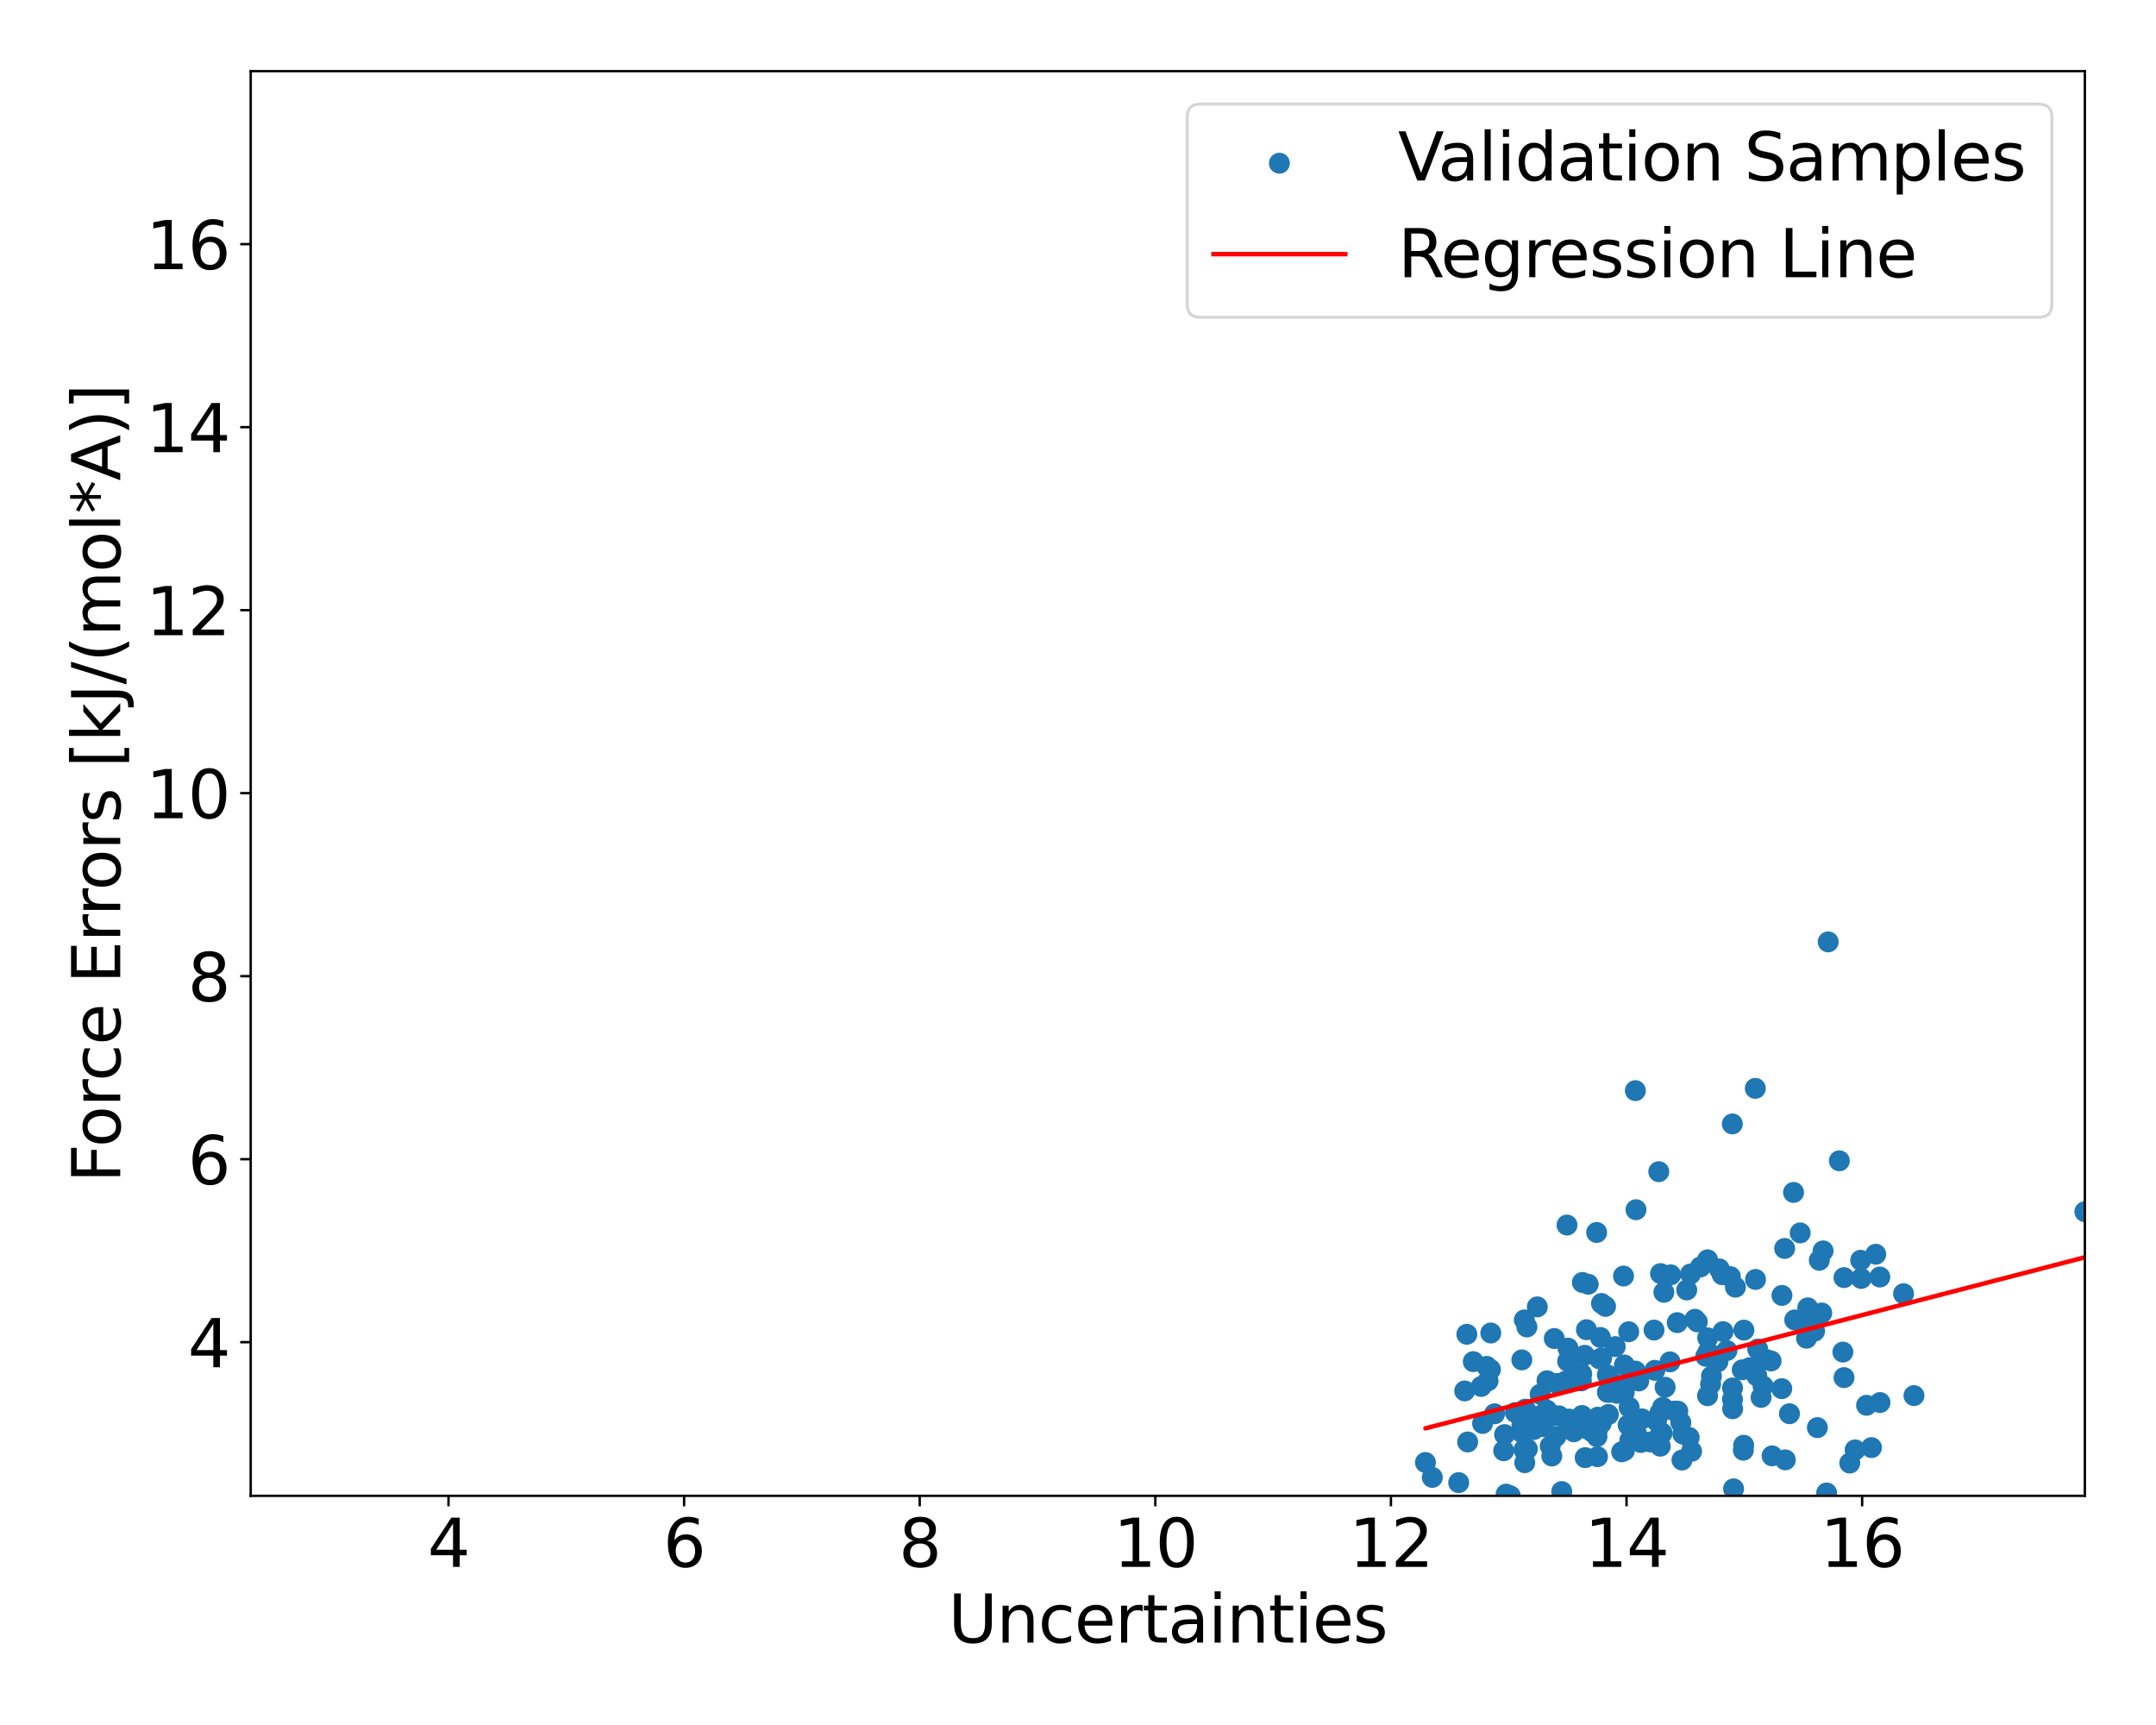 <?xml version="1.0" encoding="utf-8" standalone="no"?>
<!DOCTYPE svg PUBLIC "-//W3C//DTD SVG 1.1//EN"
  "http://www.w3.org/Graphics/SVG/1.1/DTD/svg11.dtd">
<svg xmlns:xlink="http://www.w3.org/1999/xlink" width="720pt" height="576pt" viewBox="0 0 720 576" xmlns="http://www.w3.org/2000/svg" version="1.1">
 <defs>
  <style type="text/css">*{stroke-linejoin: round; stroke-linecap: butt}</style>
 </defs>
 <g id="figure_1">
  <g id="patch_1">
   <path d="M 0 576 
L 720 576 
L 720 0 
L 0 0 
z
" style="fill: #ffffff"/>
  </g>
  <g id="axes_1">
   <g id="patch_2">
    <path d="M 83.72 499.48 
L 696.24 499.48 
L 696.24 23.76 
L 83.72 23.76 
z
" style="fill: #ffffff"/>
   </g>
   <g id="PathCollection_1">
    <defs>
     <path id="ma2e30b0eeb" d="M 0 3 
C 0.796 3 1.559 2.684 2.121 2.121 
C 2.684 1.559 3 0.796 3 0 
C 3 -0.796 2.684 -1.559 2.121 -2.121 
C 1.559 -2.684 0.796 -3 0 -3 
C -0.796 -3 -1.559 -2.684 -2.121 -2.121 
C -2.684 -1.559 -3 -0.796 -3 0 
C -3 0.796 -2.684 1.559 -2.121 2.121 
C -1.559 2.684 -0.796 3 0 3 
z
" style="stroke: #1f77b4"/>
    </defs>
    <g clip-path="url(#pec6e67883a)">
     <use xlink:href="#ma2e30b0eeb" x="570.296" y="446.734" style="fill: #1f77b4; stroke: #1f77b4"/>
     <use xlink:href="#ma2e30b0eeb" x="546.119" y="474.366" style="fill: #1f77b4; stroke: #1f77b4"/>
     <use xlink:href="#ma2e30b0eeb" x="627.769" y="426.416" style="fill: #1f77b4; stroke: #1f77b4"/>
     <use xlink:href="#ma2e30b0eeb" x="529.207" y="452.55" style="fill: #1f77b4; stroke: #1f77b4"/>
     <use xlink:href="#ma2e30b0eeb" x="597.598" y="472.058" style="fill: #1f77b4; stroke: #1f77b4"/>
     <use xlink:href="#ma2e30b0eeb" x="552.635" y="457.569" style="fill: #1f77b4; stroke: #1f77b4"/>
     <use xlink:href="#ma2e30b0eeb" x="542.42" y="464.913" style="fill: #1f77b4; stroke: #1f77b4"/>
     <use xlink:href="#ma2e30b0eeb" x="570.244" y="420.666" style="fill: #1f77b4; stroke: #1f77b4"/>
     <use xlink:href="#ma2e30b0eeb" x="523.3" y="409.059" style="fill: #1f77b4; stroke: #1f77b4"/>
     <use xlink:href="#ma2e30b0eeb" x="555.649" y="470.332" style="fill: #1f77b4; stroke: #1f77b4"/>
     <use xlink:href="#ma2e30b0eeb" x="502.455" y="479.023" style="fill: #1f77b4; stroke: #1f77b4"/>
     <use xlink:href="#ma2e30b0eeb" x="579.552" y="429.806" style="fill: #1f77b4; stroke: #1f77b4"/>
     <use xlink:href="#ma2e30b0eeb" x="574.154" y="423.698" style="fill: #1f77b4; stroke: #1f77b4"/>
     <use xlink:href="#ma2e30b0eeb" x="542.451" y="455.796" style="fill: #1f77b4; stroke: #1f77b4"/>
     <use xlink:href="#ma2e30b0eeb" x="533.481" y="486.405" style="fill: #1f77b4; stroke: #1f77b4"/>
     <use xlink:href="#ma2e30b0eeb" x="561.315" y="474.98" style="fill: #1f77b4; stroke: #1f77b4"/>
     <use xlink:href="#ma2e30b0eeb" x="578.622" y="470.401" style="fill: #1f77b4; stroke: #1f77b4"/>
     <use xlink:href="#ma2e30b0eeb" x="510.059" y="483.849" style="fill: #1f77b4; stroke: #1f77b4"/>
     <use xlink:href="#ma2e30b0eeb" x="506.069" y="471.651" style="fill: #1f77b4; stroke: #1f77b4"/>
     <use xlink:href="#ma2e30b0eeb" x="533.402" y="477.588" style="fill: #1f77b4; stroke: #1f77b4"/>
     <use xlink:href="#ma2e30b0eeb" x="525.547" y="478.091" style="fill: #1f77b4; stroke: #1f77b4"/>
     <use xlink:href="#ma2e30b0eeb" x="544.285" y="480.945" style="fill: #1f77b4; stroke: #1f77b4"/>
     <use xlink:href="#ma2e30b0eeb" x="536.79" y="459.072" style="fill: #1f77b4; stroke: #1f77b4"/>
     <use xlink:href="#ma2e30b0eeb" x="509.382" y="470.534" style="fill: #1f77b4; stroke: #1f77b4"/>
     <use xlink:href="#ma2e30b0eeb" x="533.57" y="473.223" style="fill: #1f77b4; stroke: #1f77b4"/>
     <use xlink:href="#ma2e30b0eeb" x="544.063" y="469.919" style="fill: #1f77b4; stroke: #1f77b4"/>
     <use xlink:href="#ma2e30b0eeb" x="601.178" y="411.686" style="fill: #1f77b4; stroke: #1f77b4"/>
     <use xlink:href="#ma2e30b0eeb" x="531.884" y="474.802" style="fill: #1f77b4; stroke: #1f77b4"/>
     <use xlink:href="#ma2e30b0eeb" x="531.784" y="478.208" style="fill: #1f77b4; stroke: #1f77b4"/>
     <use xlink:href="#ma2e30b0eeb" x="530.381" y="428.82" style="fill: #1f77b4; stroke: #1f77b4"/>
     <use xlink:href="#ma2e30b0eeb" x="573.713" y="454.69" style="fill: #1f77b4; stroke: #1f77b4"/>
     <use xlink:href="#ma2e30b0eeb" x="578.514" y="375.295" style="fill: #1f77b4; stroke: #1f77b4"/>
     <use xlink:href="#ma2e30b0eeb" x="496.944" y="461.078" style="fill: #1f77b4; stroke: #1f77b4"/>
     <use xlink:href="#ma2e30b0eeb" x="524.928" y="460.434" style="fill: #1f77b4; stroke: #1f77b4"/>
     <use xlink:href="#ma2e30b0eeb" x="489.142" y="464.454" style="fill: #1f77b4; stroke: #1f77b4"/>
     <use xlink:href="#ma2e30b0eeb" x="523.945" y="454.383" style="fill: #1f77b4; stroke: #1f77b4"/>
     <use xlink:href="#ma2e30b0eeb" x="547.953" y="481.666" style="fill: #1f77b4; stroke: #1f77b4"/>
     <use xlink:href="#ma2e30b0eeb" x="476.026" y="488.347" style="fill: #1f77b4; stroke: #1f77b4"/>
     <use xlink:href="#ma2e30b0eeb" x="523.52" y="454.537" style="fill: #1f77b4; stroke: #1f77b4"/>
     <use xlink:href="#ma2e30b0eeb" x="546.475" y="478.633" style="fill: #1f77b4; stroke: #1f77b4"/>
     <use xlink:href="#ma2e30b0eeb" x="513.385" y="436.387" style="fill: #1f77b4; stroke: #1f77b4"/>
     <use xlink:href="#ma2e30b0eeb" x="528.311" y="472.648" style="fill: #1f77b4; stroke: #1f77b4"/>
     <use xlink:href="#ma2e30b0eeb" x="519.564" y="479.721" style="fill: #1f77b4; stroke: #1f77b4"/>
     <use xlink:href="#ma2e30b0eeb" x="522.883" y="461.173" style="fill: #1f77b4; stroke: #1f77b4"/>
     <use xlink:href="#ma2e30b0eeb" x="543.708" y="475.832" style="fill: #1f77b4; stroke: #1f77b4"/>
     <use xlink:href="#ma2e30b0eeb" x="542.182" y="426.088" style="fill: #1f77b4; stroke: #1f77b4"/>
     <use xlink:href="#ma2e30b0eeb" x="544.687" y="459.757" style="fill: #1f77b4; stroke: #1f77b4"/>
     <use xlink:href="#ma2e30b0eeb" x="528.104" y="461.088" style="fill: #1f77b4; stroke: #1f77b4"/>
     <use xlink:href="#ma2e30b0eeb" x="547.271" y="461.124" style="fill: #1f77b4; stroke: #1f77b4"/>
     <use xlink:href="#ma2e30b0eeb" x="582.304" y="482.587" style="fill: #1f77b4; stroke: #1f77b4"/>
     <use xlink:href="#ma2e30b0eeb" x="513.217" y="472.977" style="fill: #1f77b4; stroke: #1f77b4"/>
     <use xlink:href="#ma2e30b0eeb" x="577.855" y="426.283" style="fill: #1f77b4; stroke: #1f77b4"/>
     <use xlink:href="#ma2e30b0eeb" x="555.65" y="431.518" style="fill: #1f77b4; stroke: #1f77b4"/>
     <use xlink:href="#ma2e30b0eeb" x="537.442" y="464.901" style="fill: #1f77b4; stroke: #1f77b4"/>
     <use xlink:href="#ma2e30b0eeb" x="490.126" y="481.492" style="fill: #1f77b4; stroke: #1f77b4"/>
     <use xlink:href="#ma2e30b0eeb" x="529.839" y="477.069" style="fill: #1f77b4; stroke: #1f77b4"/>
     <use xlink:href="#ma2e30b0eeb" x="555.231" y="469.921" style="fill: #1f77b4; stroke: #1f77b4"/>
     <use xlink:href="#ma2e30b0eeb" x="509.2" y="488.411" style="fill: #1f77b4; stroke: #1f77b4"/>
     <use xlink:href="#ma2e30b0eeb" x="523.885" y="475.881" style="fill: #1f77b4; stroke: #1f77b4"/>
     <use xlink:href="#ma2e30b0eeb" x="508.939" y="484.104" style="fill: #1f77b4; stroke: #1f77b4"/>
     <use xlink:href="#ma2e30b0eeb" x="582.377" y="444.139" style="fill: #1f77b4; stroke: #1f77b4"/>
     <use xlink:href="#ma2e30b0eeb" x="529.37" y="486.729" style="fill: #1f77b4; stroke: #1f77b4"/>
     <use xlink:href="#ma2e30b0eeb" x="494.653" y="462.961" style="fill: #1f77b4; stroke: #1f77b4"/>
     <use xlink:href="#ma2e30b0eeb" x="519.831" y="461.953" style="fill: #1f77b4; stroke: #1f77b4"/>
     <use xlink:href="#ma2e30b0eeb" x="521.544" y="498.051" style="fill: #1f77b4; stroke: #1f77b4"/>
     <use xlink:href="#ma2e30b0eeb" x="539.406" y="449.647" style="fill: #1f77b4; stroke: #1f77b4"/>
     <use xlink:href="#ma2e30b0eeb" x="553.192" y="474.46" style="fill: #1f77b4; stroke: #1f77b4"/>
     <use xlink:href="#ma2e30b0eeb" x="546.346" y="403.943" style="fill: #1f77b4; stroke: #1f77b4"/>
     <use xlink:href="#ma2e30b0eeb" x="508.249" y="475.81" style="fill: #1f77b4; stroke: #1f77b4"/>
     <use xlink:href="#ma2e30b0eeb" x="518.983" y="472.694" style="fill: #1f77b4; stroke: #1f77b4"/>
     <use xlink:href="#ma2e30b0eeb" x="516.627" y="461.052" style="fill: #1f77b4; stroke: #1f77b4"/>
     <use xlink:href="#ma2e30b0eeb" x="509.055" y="440.734" style="fill: #1f77b4; stroke: #1f77b4"/>
     <use xlink:href="#ma2e30b0eeb" x="546.134" y="364.177" style="fill: #1f77b4; stroke: #1f77b4"/>
     <use xlink:href="#ma2e30b0eeb" x="566.033" y="440.528" style="fill: #1f77b4; stroke: #1f77b4"/>
     <use xlink:href="#ma2e30b0eeb" x="570.241" y="466.055" style="fill: #1f77b4; stroke: #1f77b4"/>
     <use xlink:href="#ma2e30b0eeb" x="542.472" y="484.398" style="fill: #1f77b4; stroke: #1f77b4"/>
     <use xlink:href="#ma2e30b0eeb" x="564.557" y="425.392" style="fill: #1f77b4; stroke: #1f77b4"/>
     <use xlink:href="#ma2e30b0eeb" x="497.737" y="457.286" style="fill: #1f77b4; stroke: #1f77b4"/>
     <use xlink:href="#ma2e30b0eeb" x="534.733" y="475.264" style="fill: #1f77b4; stroke: #1f77b4"/>
     <use xlink:href="#ma2e30b0eeb" x="560.295" y="471.204" style="fill: #1f77b4; stroke: #1f77b4"/>
     <use xlink:href="#ma2e30b0eeb" x="575.116" y="425.634" style="fill: #1f77b4; stroke: #1f77b4"/>
     <use xlink:href="#ma2e30b0eeb" x="514.333" y="465.561" style="fill: #1f77b4; stroke: #1f77b4"/>
     <use xlink:href="#ma2e30b0eeb" x="528.213" y="458.777" style="fill: #1f77b4; stroke: #1f77b4"/>
     <use xlink:href="#ma2e30b0eeb" x="554.544" y="425.266" style="fill: #1f77b4; stroke: #1f77b4"/>
     <use xlink:href="#ma2e30b0eeb" x="546.156" y="457.823" style="fill: #1f77b4; stroke: #1f77b4"/>
     <use xlink:href="#ma2e30b0eeb" x="523.636" y="450.162" style="fill: #1f77b4; stroke: #1f77b4"/>
     <use xlink:href="#ma2e30b0eeb" x="533.202" y="411.537" style="fill: #1f77b4; stroke: #1f77b4"/>
     <use xlink:href="#ma2e30b0eeb" x="563.292" y="430.735" style="fill: #1f77b4; stroke: #1f77b4"/>
     <use xlink:href="#ma2e30b0eeb" x="497.856" y="445.108" style="fill: #1f77b4; stroke: #1f77b4"/>
     <use xlink:href="#ma2e30b0eeb" x="499.118" y="472.086" style="fill: #1f77b4; stroke: #1f77b4"/>
     <use xlink:href="#ma2e30b0eeb" x="517.701" y="482.857" style="fill: #1f77b4; stroke: #1f77b4"/>
     <use xlink:href="#ma2e30b0eeb" x="510.339" y="476.418" style="fill: #1f77b4; stroke: #1f77b4"/>
     <use xlink:href="#ma2e30b0eeb" x="512.226" y="477.34" style="fill: #1f77b4; stroke: #1f77b4"/>
     <use xlink:href="#ma2e30b0eeb" x="528.443" y="428.228" style="fill: #1f77b4; stroke: #1f77b4"/>
     <use xlink:href="#ma2e30b0eeb" x="534.165" y="453.756" style="fill: #1f77b4; stroke: #1f77b4"/>
     <use xlink:href="#ma2e30b0eeb" x="538.675" y="461.686" style="fill: #1f77b4; stroke: #1f77b4"/>
     <use xlink:href="#ma2e30b0eeb" x="508.214" y="454.084" style="fill: #1f77b4; stroke: #1f77b4"/>
     <use xlink:href="#ma2e30b0eeb" x="478.319" y="493.321" style="fill: #1f77b4; stroke: #1f77b4"/>
     <use xlink:href="#ma2e30b0eeb" x="534.899" y="453.416" style="fill: #1f77b4; stroke: #1f77b4"/>
     <use xlink:href="#ma2e30b0eeb" x="584.364" y="456.648" style="fill: #1f77b4; stroke: #1f77b4"/>
     <use xlink:href="#ma2e30b0eeb" x="557.707" y="454.745" style="fill: #1f77b4; stroke: #1f77b4"/>
     <use xlink:href="#ma2e30b0eeb" x="523.924" y="473.845" style="fill: #1f77b4; stroke: #1f77b4"/>
     <use xlink:href="#ma2e30b0eeb" x="516.553" y="470.84" style="fill: #1f77b4; stroke: #1f77b4"/>
     <use xlink:href="#ma2e30b0eeb" x="536.175" y="436.227" style="fill: #1f77b4; stroke: #1f77b4"/>
     <use xlink:href="#ma2e30b0eeb" x="557.938" y="425.695" style="fill: #1f77b4; stroke: #1f77b4"/>
     <use xlink:href="#ma2e30b0eeb" x="567.855" y="423.063" style="fill: #1f77b4; stroke: #1f77b4"/>
     <use xlink:href="#ma2e30b0eeb" x="518.225" y="486.181" style="fill: #1f77b4; stroke: #1f77b4"/>
     <use xlink:href="#ma2e30b0eeb" x="496.48" y="456.252" style="fill: #1f77b4; stroke: #1f77b4"/>
     <use xlink:href="#ma2e30b0eeb" x="534.822" y="435.252" style="fill: #1f77b4; stroke: #1f77b4"/>
     <use xlink:href="#ma2e30b0eeb" x="586.194" y="363.421" style="fill: #1f77b4; stroke: #1f77b4"/>
     <use xlink:href="#ma2e30b0eeb" x="586.267" y="427.231" style="fill: #1f77b4; stroke: #1f77b4"/>
     <use xlink:href="#ma2e30b0eeb" x="509.917" y="443.09" style="fill: #1f77b4; stroke: #1f77b4"/>
     <use xlink:href="#ma2e30b0eeb" x="487.137" y="495.077" style="fill: #1f77b4; stroke: #1f77b4"/>
     <use xlink:href="#ma2e30b0eeb" x="553.952" y="391.243" style="fill: #1f77b4; stroke: #1f77b4"/>
     <use xlink:href="#ma2e30b0eeb" x="508.087" y="478.288" style="fill: #1f77b4; stroke: #1f77b4"/>
     <use xlink:href="#ma2e30b0eeb" x="556.071" y="463.218" style="fill: #1f77b4; stroke: #1f77b4"/>
     <use xlink:href="#ma2e30b0eeb" x="502.156" y="484.423" style="fill: #1f77b4; stroke: #1f77b4"/>
     <use xlink:href="#ma2e30b0eeb" x="533.309" y="479.709" style="fill: #1f77b4; stroke: #1f77b4"/>
     <use xlink:href="#ma2e30b0eeb" x="529.802" y="444.007" style="fill: #1f77b4; stroke: #1f77b4"/>
     <use xlink:href="#ma2e30b0eeb" x="527.191" y="476.091" style="fill: #1f77b4; stroke: #1f77b4"/>
     <use xlink:href="#ma2e30b0eeb" x="540.002" y="465.242" style="fill: #1f77b4; stroke: #1f77b4"/>
     <use xlink:href="#ma2e30b0eeb" x="560.115" y="441.646" style="fill: #1f77b4; stroke: #1f77b4"/>
     <use xlink:href="#ma2e30b0eeb" x="520.608" y="472.767" style="fill: #1f77b4; stroke: #1f77b4"/>
     <use xlink:href="#ma2e30b0eeb" x="489.851" y="445.534" style="fill: #1f77b4; stroke: #1f77b4"/>
     <use xlink:href="#ma2e30b0eeb" x="504.366" y="499.48" style="fill: #1f77b4; stroke: #1f77b4"/>
     <use xlink:href="#ma2e30b0eeb" x="548.346" y="473.785" style="fill: #1f77b4; stroke: #1f77b4"/>
     <use xlink:href="#ma2e30b0eeb" x="519.052" y="446.954" style="fill: #1f77b4; stroke: #1f77b4"/>
     <use xlink:href="#ma2e30b0eeb" x="534.451" y="446.596" style="fill: #1f77b4; stroke: #1f77b4"/>
     <use xlink:href="#ma2e30b0eeb" x="591.465" y="454.438" style="fill: #1f77b4; stroke: #1f77b4"/>
     <use xlink:href="#ma2e30b0eeb" x="595.078" y="432.554" style="fill: #1f77b4; stroke: #1f77b4"/>
     <use xlink:href="#ma2e30b0eeb" x="607.559" y="420.833" style="fill: #1f77b4; stroke: #1f77b4"/>
     <use xlink:href="#ma2e30b0eeb" x="559.27" y="471.169" style="fill: #1f77b4; stroke: #1f77b4"/>
     <use xlink:href="#ma2e30b0eeb" x="576.716" y="450.956" style="fill: #1f77b4; stroke: #1f77b4"/>
     <use xlink:href="#ma2e30b0eeb" x="608.819" y="417.688" style="fill: #1f77b4; stroke: #1f77b4"/>
     <use xlink:href="#ma2e30b0eeb" x="543.907" y="444.69" style="fill: #1f77b4; stroke: #1f77b4"/>
     <use xlink:href="#ma2e30b0eeb" x="536.795" y="464.897" style="fill: #1f77b4; stroke: #1f77b4"/>
     <use xlink:href="#ma2e30b0eeb" x="541.554" y="484.778" style="fill: #1f77b4; stroke: #1f77b4"/>
     <use xlink:href="#ma2e30b0eeb" x="502.981" y="498.909" style="fill: #1f77b4; stroke: #1f77b4"/>
     <use xlink:href="#ma2e30b0eeb" x="554.287" y="471.843" style="fill: #1f77b4; stroke: #1f77b4"/>
     <use xlink:href="#ma2e30b0eeb" x="595.026" y="463.698" style="fill: #1f77b4; stroke: #1f77b4"/>
     <use xlink:href="#ma2e30b0eeb" x="589.96" y="453.996" style="fill: #1f77b4; stroke: #1f77b4"/>
     <use xlink:href="#ma2e30b0eeb" x="610.529" y="314.507" style="fill: #1f77b4; stroke: #1f77b4"/>
     <use xlink:href="#ma2e30b0eeb" x="552.37" y="444.119" style="fill: #1f77b4; stroke: #1f77b4"/>
     <use xlink:href="#ma2e30b0eeb" x="562.001" y="478.844" style="fill: #1f77b4; stroke: #1f77b4"/>
     <use xlink:href="#ma2e30b0eeb" x="551.095" y="481.479" style="fill: #1f77b4; stroke: #1f77b4"/>
     <use xlink:href="#ma2e30b0eeb" x="570.406" y="451.398" style="fill: #1f77b4; stroke: #1f77b4"/>
     <use xlink:href="#ma2e30b0eeb" x="571.539" y="459.532" style="fill: #1f77b4; stroke: #1f77b4"/>
     <use xlink:href="#ma2e30b0eeb" x="575.399" y="444.64" style="fill: #1f77b4; stroke: #1f77b4"/>
     <use xlink:href="#ma2e30b0eeb" x="615.431" y="451.482" style="fill: #1f77b4; stroke: #1f77b4"/>
     <use xlink:href="#ma2e30b0eeb" x="599.352" y="440.733" style="fill: #1f77b4; stroke: #1f77b4"/>
     <use xlink:href="#ma2e30b0eeb" x="566.818" y="441.391" style="fill: #1f77b4; stroke: #1f77b4"/>
     <use xlink:href="#ma2e30b0eeb" x="626.414" y="418.812" style="fill: #1f77b4; stroke: #1f77b4"/>
     <use xlink:href="#ma2e30b0eeb" x="555.059" y="478.522" style="fill: #1f77b4; stroke: #1f77b4"/>
     <use xlink:href="#ma2e30b0eeb" x="533.975" y="474.438" style="fill: #1f77b4; stroke: #1f77b4"/>
     <use xlink:href="#ma2e30b0eeb" x="604.435" y="443.021" style="fill: #1f77b4; stroke: #1f77b4"/>
     <use xlink:href="#ma2e30b0eeb" x="578.575" y="463.45" style="fill: #1f77b4; stroke: #1f77b4"/>
     <use xlink:href="#ma2e30b0eeb" x="554.447" y="482.891" style="fill: #1f77b4; stroke: #1f77b4"/>
     <use xlink:href="#ma2e30b0eeb" x="578.927" y="497.141" style="fill: #1f77b4; stroke: #1f77b4"/>
     <use xlink:href="#ma2e30b0eeb" x="564.91" y="484.608" style="fill: #1f77b4; stroke: #1f77b4"/>
     <use xlink:href="#ma2e30b0eeb" x="603.288" y="446.846" style="fill: #1f77b4; stroke: #1f77b4"/>
     <use xlink:href="#ma2e30b0eeb" x="621.545" y="426.89" style="fill: #1f77b4; stroke: #1f77b4"/>
     <use xlink:href="#ma2e30b0eeb" x="617.728" y="488.535" style="fill: #1f77b4; stroke: #1f77b4"/>
     <use xlink:href="#ma2e30b0eeb" x="635.698" y="431.989" style="fill: #1f77b4; stroke: #1f77b4"/>
     <use xlink:href="#ma2e30b0eeb" x="582.19" y="484.251" style="fill: #1f77b4; stroke: #1f77b4"/>
     <use xlink:href="#ma2e30b0eeb" x="615.804" y="426.605" style="fill: #1f77b4; stroke: #1f77b4"/>
     <use xlink:href="#ma2e30b0eeb" x="561.692" y="487.525" style="fill: #1f77b4; stroke: #1f77b4"/>
     <use xlink:href="#ma2e30b0eeb" x="615.814" y="460" style="fill: #1f77b4; stroke: #1f77b4"/>
     <use xlink:href="#ma2e30b0eeb" x="619.513" y="484.15" style="fill: #1f77b4; stroke: #1f77b4"/>
     <use xlink:href="#ma2e30b0eeb" x="624.979" y="483.373" style="fill: #1f77b4; stroke: #1f77b4"/>
     <use xlink:href="#ma2e30b0eeb" x="553.588" y="481.864" style="fill: #1f77b4; stroke: #1f77b4"/>
     <use xlink:href="#ma2e30b0eeb" x="639.178" y="466.009" style="fill: #1f77b4; stroke: #1f77b4"/>
     <use xlink:href="#ma2e30b0eeb" x="586.691" y="459.438" style="fill: #1f77b4; stroke: #1f77b4"/>
     <use xlink:href="#ma2e30b0eeb" x="614.254" y="387.613" style="fill: #1f77b4; stroke: #1f77b4"/>
     <use xlink:href="#ma2e30b0eeb" x="564.114" y="479.998" style="fill: #1f77b4; stroke: #1f77b4"/>
     <use xlink:href="#ma2e30b0eeb" x="696.24" y="404.599" style="fill: #1f77b4; stroke: #1f77b4"/>
     <use xlink:href="#ma2e30b0eeb" x="581.823" y="457.395" style="fill: #1f77b4; stroke: #1f77b4"/>
     <use xlink:href="#ma2e30b0eeb" x="591.794" y="486.127" style="fill: #1f77b4; stroke: #1f77b4"/>
     <use xlink:href="#ma2e30b0eeb" x="621.377" y="420.82" style="fill: #1f77b4; stroke: #1f77b4"/>
     <use xlink:href="#ma2e30b0eeb" x="608.373" y="438.433" style="fill: #1f77b4; stroke: #1f77b4"/>
     <use xlink:href="#ma2e30b0eeb" x="603.706" y="436.711" style="fill: #1f77b4; stroke: #1f77b4"/>
     <use xlink:href="#ma2e30b0eeb" x="586.984" y="450.48" style="fill: #1f77b4; stroke: #1f77b4"/>
     <use xlink:href="#ma2e30b0eeb" x="605.989" y="444.488" style="fill: #1f77b4; stroke: #1f77b4"/>
     <use xlink:href="#ma2e30b0eeb" x="573.435" y="452.817" style="fill: #1f77b4; stroke: #1f77b4"/>
     <use xlink:href="#ma2e30b0eeb" x="588.117" y="466.618" style="fill: #1f77b4; stroke: #1f77b4"/>
     <use xlink:href="#ma2e30b0eeb" x="595.988" y="416.87" style="fill: #1f77b4; stroke: #1f77b4"/>
     <use xlink:href="#ma2e30b0eeb" x="606.908" y="476.703" style="fill: #1f77b4; stroke: #1f77b4"/>
     <use xlink:href="#ma2e30b0eeb" x="578.56" y="467.233" style="fill: #1f77b4; stroke: #1f77b4"/>
     <use xlink:href="#ma2e30b0eeb" x="623.339" y="469.244" style="fill: #1f77b4; stroke: #1f77b4"/>
     <use xlink:href="#ma2e30b0eeb" x="610.008" y="498.524" style="fill: #1f77b4; stroke: #1f77b4"/>
     <use xlink:href="#ma2e30b0eeb" x="588.77" y="462.826" style="fill: #1f77b4; stroke: #1f77b4"/>
     <use xlink:href="#ma2e30b0eeb" x="596.207" y="487.466" style="fill: #1f77b4; stroke: #1f77b4"/>
     <use xlink:href="#ma2e30b0eeb" x="627.838" y="468.327" style="fill: #1f77b4; stroke: #1f77b4"/>
     <use xlink:href="#ma2e30b0eeb" x="598.952" y="398.163" style="fill: #1f77b4; stroke: #1f77b4"/>
     <use xlink:href="#ma2e30b0eeb" x="537.112" y="472.324" style="fill: #1f77b4; stroke: #1f77b4"/>
     <use xlink:href="#ma2e30b0eeb" x="554.606" y="478.666" style="fill: #1f77b4; stroke: #1f77b4"/>
     <use xlink:href="#ma2e30b0eeb" x="492.005" y="454.669" style="fill: #1f77b4; stroke: #1f77b4"/>
     <use xlink:href="#ma2e30b0eeb" x="495.106" y="475.314" style="fill: #1f77b4; stroke: #1f77b4"/>
     <use xlink:href="#ma2e30b0eeb" x="571.244" y="462.192" style="fill: #1f77b4; stroke: #1f77b4"/>
     <use xlink:href="#ma2e30b0eeb" x="515.286" y="476.376" style="fill: #1f77b4; stroke: #1f77b4"/>
     <use xlink:href="#ma2e30b0eeb" x="569.63" y="452.885" style="fill: #1f77b4; stroke: #1f77b4"/>
    </g>
   </g>
   <g id="matplotlib.axis_1">
    <g id="xtick_1">
     <g id="line2d_1">
      <defs>
       <path id="med6f4bb292" d="M 0 0 
L 0 3.5 
" style="stroke: #000000; stroke-width: 0.8"/>
      </defs>
      <g>
       <use xlink:href="#med6f4bb292" x="149.781" y="499.48" style="stroke: #000000; stroke-width: 0.8"/>
      </g>
     </g>
     <g id="text_1">
      <!-- 4 -->
      <g transform="translate(142.782 523.197) scale(0.22 -0.22)">
       <defs>
        <path id="DejaVuSans-34" d="M 2419 4116 
L 825 1625 
L 2419 1625 
L 2419 4116 
z
M 2253 4666 
L 3047 4666 
L 3047 1625 
L 3713 1625 
L 3713 1100 
L 3047 1100 
L 3047 0 
L 2419 0 
L 2419 1100 
L 313 1100 
L 313 1709 
L 2253 4666 
z
" transform="scale(0.016)"/>
       </defs>
       <use xlink:href="#DejaVuSans-34"/>
      </g>
     </g>
    </g>
    <g id="xtick_2">
     <g id="line2d_2">
      <g>
       <use xlink:href="#med6f4bb292" x="228.461" y="499.48" style="stroke: #000000; stroke-width: 0.8"/>
      </g>
     </g>
     <g id="text_2">
      <!-- 6 -->
      <g transform="translate(221.463 523.197) scale(0.22 -0.22)">
       <defs>
        <path id="DejaVuSans-36" d="M 2113 2584 
Q 1688 2584 1439 2293 
Q 1191 2003 1191 1497 
Q 1191 994 1439 701 
Q 1688 409 2113 409 
Q 2538 409 2786 701 
Q 3034 994 3034 1497 
Q 3034 2003 2786 2293 
Q 2538 2584 2113 2584 
z
M 3366 4563 
L 3366 3988 
Q 3128 4100 2886 4159 
Q 2644 4219 2406 4219 
Q 1781 4219 1451 3797 
Q 1122 3375 1075 2522 
Q 1259 2794 1537 2939 
Q 1816 3084 2150 3084 
Q 2853 3084 3261 2657 
Q 3669 2231 3669 1497 
Q 3669 778 3244 343 
Q 2819 -91 2113 -91 
Q 1303 -91 875 529 
Q 447 1150 447 2328 
Q 447 3434 972 4092 
Q 1497 4750 2381 4750 
Q 2619 4750 2861 4703 
Q 3103 4656 3366 4563 
z
" transform="scale(0.016)"/>
       </defs>
       <use xlink:href="#DejaVuSans-36"/>
      </g>
     </g>
    </g>
    <g id="xtick_3">
     <g id="line2d_3">
      <g>
       <use xlink:href="#med6f4bb292" x="307.142" y="499.48" style="stroke: #000000; stroke-width: 0.8"/>
      </g>
     </g>
     <g id="text_3">
      <!-- 8 -->
      <g transform="translate(300.143 523.197) scale(0.22 -0.22)">
       <defs>
        <path id="DejaVuSans-38" d="M 2034 2216 
Q 1584 2216 1326 1975 
Q 1069 1734 1069 1313 
Q 1069 891 1326 650 
Q 1584 409 2034 409 
Q 2484 409 2743 651 
Q 3003 894 3003 1313 
Q 3003 1734 2745 1975 
Q 2488 2216 2034 2216 
z
M 1403 2484 
Q 997 2584 770 2862 
Q 544 3141 544 3541 
Q 544 4100 942 4425 
Q 1341 4750 2034 4750 
Q 2731 4750 3128 4425 
Q 3525 4100 3525 3541 
Q 3525 3141 3298 2862 
Q 3072 2584 2669 2484 
Q 3125 2378 3379 2068 
Q 3634 1759 3634 1313 
Q 3634 634 3220 271 
Q 2806 -91 2034 -91 
Q 1263 -91 848 271 
Q 434 634 434 1313 
Q 434 1759 690 2068 
Q 947 2378 1403 2484 
z
M 1172 3481 
Q 1172 3119 1398 2916 
Q 1625 2713 2034 2713 
Q 2441 2713 2670 2916 
Q 2900 3119 2900 3481 
Q 2900 3844 2670 4047 
Q 2441 4250 2034 4250 
Q 1625 4250 1398 4047 
Q 1172 3844 1172 3481 
z
" transform="scale(0.016)"/>
       </defs>
       <use xlink:href="#DejaVuSans-38"/>
      </g>
     </g>
    </g>
    <g id="xtick_4">
     <g id="line2d_4">
      <g>
       <use xlink:href="#med6f4bb292" x="385.823" y="499.48" style="stroke: #000000; stroke-width: 0.8"/>
      </g>
     </g>
     <g id="text_4">
      <!-- 10 -->
      <g transform="translate(371.825 523.197) scale(0.22 -0.22)">
       <defs>
        <path id="DejaVuSans-31" d="M 794 531 
L 1825 531 
L 1825 4091 
L 703 3866 
L 703 4441 
L 1819 4666 
L 2450 4666 
L 2450 531 
L 3481 531 
L 3481 0 
L 794 0 
L 794 531 
z
" transform="scale(0.016)"/>
        <path id="DejaVuSans-30" d="M 2034 4250 
Q 1547 4250 1301 3770 
Q 1056 3291 1056 2328 
Q 1056 1369 1301 889 
Q 1547 409 2034 409 
Q 2525 409 2770 889 
Q 3016 1369 3016 2328 
Q 3016 3291 2770 3770 
Q 2525 4250 2034 4250 
z
M 2034 4750 
Q 2819 4750 3233 4129 
Q 3647 3509 3647 2328 
Q 3647 1150 3233 529 
Q 2819 -91 2034 -91 
Q 1250 -91 836 529 
Q 422 1150 422 2328 
Q 422 3509 836 4129 
Q 1250 4750 2034 4750 
z
" transform="scale(0.016)"/>
       </defs>
       <use xlink:href="#DejaVuSans-31"/>
       <use xlink:href="#DejaVuSans-30" x="63.623"/>
      </g>
     </g>
    </g>
    <g id="xtick_5">
     <g id="line2d_5">
      <g>
       <use xlink:href="#med6f4bb292" x="464.503" y="499.48" style="stroke: #000000; stroke-width: 0.8"/>
      </g>
     </g>
     <g id="text_5">
      <!-- 12 -->
      <g transform="translate(450.506 523.197) scale(0.22 -0.22)">
       <defs>
        <path id="DejaVuSans-32" d="M 1228 531 
L 3431 531 
L 3431 0 
L 469 0 
L 469 531 
Q 828 903 1448 1529 
Q 2069 2156 2228 2338 
Q 2531 2678 2651 2914 
Q 2772 3150 2772 3378 
Q 2772 3750 2511 3984 
Q 2250 4219 1831 4219 
Q 1534 4219 1204 4116 
Q 875 4013 500 3803 
L 500 4441 
Q 881 4594 1212 4672 
Q 1544 4750 1819 4750 
Q 2544 4750 2975 4387 
Q 3406 4025 3406 3419 
Q 3406 3131 3298 2873 
Q 3191 2616 2906 2266 
Q 2828 2175 2409 1742 
Q 1991 1309 1228 531 
z
" transform="scale(0.016)"/>
       </defs>
       <use xlink:href="#DejaVuSans-31"/>
       <use xlink:href="#DejaVuSans-32" x="63.623"/>
      </g>
     </g>
    </g>
    <g id="xtick_6">
     <g id="line2d_6">
      <g>
       <use xlink:href="#med6f4bb292" x="543.184" y="499.48" style="stroke: #000000; stroke-width: 0.8"/>
      </g>
     </g>
     <g id="text_6">
      <!-- 14 -->
      <g transform="translate(529.187 523.197) scale(0.22 -0.22)">
       <use xlink:href="#DejaVuSans-31"/>
       <use xlink:href="#DejaVuSans-34" x="63.623"/>
      </g>
     </g>
    </g>
    <g id="xtick_7">
     <g id="line2d_7">
      <g>
       <use xlink:href="#med6f4bb292" x="621.865" y="499.48" style="stroke: #000000; stroke-width: 0.8"/>
      </g>
     </g>
     <g id="text_7">
      <!-- 16 -->
      <g transform="translate(607.867 523.197) scale(0.22 -0.22)">
       <use xlink:href="#DejaVuSans-31"/>
       <use xlink:href="#DejaVuSans-36" x="63.623"/>
      </g>
     </g>
    </g>
    <g id="text_8">
     <!-- Uncertainties -->
     <g transform="translate(316.672 548.488) scale(0.22 -0.22)">
      <defs>
       <path id="DejaVuSans-55" d="M 556 4666 
L 1191 4666 
L 1191 1831 
Q 1191 1081 1462 751 
Q 1734 422 2344 422 
Q 2950 422 3222 751 
Q 3494 1081 3494 1831 
L 3494 4666 
L 4128 4666 
L 4128 1753 
Q 4128 841 3676 375 
Q 3225 -91 2344 -91 
Q 1459 -91 1007 375 
Q 556 841 556 1753 
L 556 4666 
z
" transform="scale(0.016)"/>
       <path id="DejaVuSans-6e" d="M 3513 2113 
L 3513 0 
L 2938 0 
L 2938 2094 
Q 2938 2591 2744 2837 
Q 2550 3084 2163 3084 
Q 1697 3084 1428 2787 
Q 1159 2491 1159 1978 
L 1159 0 
L 581 0 
L 581 3500 
L 1159 3500 
L 1159 2956 
Q 1366 3272 1645 3428 
Q 1925 3584 2291 3584 
Q 2894 3584 3203 3211 
Q 3513 2838 3513 2113 
z
" transform="scale(0.016)"/>
       <path id="DejaVuSans-63" d="M 3122 3366 
L 3122 2828 
Q 2878 2963 2633 3030 
Q 2388 3097 2138 3097 
Q 1578 3097 1268 2742 
Q 959 2388 959 1747 
Q 959 1106 1268 751 
Q 1578 397 2138 397 
Q 2388 397 2633 464 
Q 2878 531 3122 666 
L 3122 134 
Q 2881 22 2623 -34 
Q 2366 -91 2075 -91 
Q 1284 -91 818 406 
Q 353 903 353 1747 
Q 353 2603 823 3093 
Q 1294 3584 2113 3584 
Q 2378 3584 2631 3529 
Q 2884 3475 3122 3366 
z
" transform="scale(0.016)"/>
       <path id="DejaVuSans-65" d="M 3597 1894 
L 3597 1613 
L 953 1613 
Q 991 1019 1311 708 
Q 1631 397 2203 397 
Q 2534 397 2845 478 
Q 3156 559 3463 722 
L 3463 178 
Q 3153 47 2828 -22 
Q 2503 -91 2169 -91 
Q 1331 -91 842 396 
Q 353 884 353 1716 
Q 353 2575 817 3079 
Q 1281 3584 2069 3584 
Q 2775 3584 3186 3129 
Q 3597 2675 3597 1894 
z
M 3022 2063 
Q 3016 2534 2758 2815 
Q 2500 3097 2075 3097 
Q 1594 3097 1305 2825 
Q 1016 2553 972 2059 
L 3022 2063 
z
" transform="scale(0.016)"/>
       <path id="DejaVuSans-72" d="M 2631 2963 
Q 2534 3019 2420 3045 
Q 2306 3072 2169 3072 
Q 1681 3072 1420 2755 
Q 1159 2438 1159 1844 
L 1159 0 
L 581 0 
L 581 3500 
L 1159 3500 
L 1159 2956 
Q 1341 3275 1631 3429 
Q 1922 3584 2338 3584 
Q 2397 3584 2469 3576 
Q 2541 3569 2628 3553 
L 2631 2963 
z
" transform="scale(0.016)"/>
       <path id="DejaVuSans-74" d="M 1172 4494 
L 1172 3500 
L 2356 3500 
L 2356 3053 
L 1172 3053 
L 1172 1153 
Q 1172 725 1289 603 
Q 1406 481 1766 481 
L 2356 481 
L 2356 0 
L 1766 0 
Q 1100 0 847 248 
Q 594 497 594 1153 
L 594 3053 
L 172 3053 
L 172 3500 
L 594 3500 
L 594 4494 
L 1172 4494 
z
" transform="scale(0.016)"/>
       <path id="DejaVuSans-61" d="M 2194 1759 
Q 1497 1759 1228 1600 
Q 959 1441 959 1056 
Q 959 750 1161 570 
Q 1363 391 1709 391 
Q 2188 391 2477 730 
Q 2766 1069 2766 1631 
L 2766 1759 
L 2194 1759 
z
M 3341 1997 
L 3341 0 
L 2766 0 
L 2766 531 
Q 2569 213 2275 61 
Q 1981 -91 1556 -91 
Q 1019 -91 701 211 
Q 384 513 384 1019 
Q 384 1609 779 1909 
Q 1175 2209 1959 2209 
L 2766 2209 
L 2766 2266 
Q 2766 2663 2505 2880 
Q 2244 3097 1772 3097 
Q 1472 3097 1187 3025 
Q 903 2953 641 2809 
L 641 3341 
Q 956 3463 1253 3523 
Q 1550 3584 1831 3584 
Q 2591 3584 2966 3190 
Q 3341 2797 3341 1997 
z
" transform="scale(0.016)"/>
       <path id="DejaVuSans-69" d="M 603 3500 
L 1178 3500 
L 1178 0 
L 603 0 
L 603 3500 
z
M 603 4863 
L 1178 4863 
L 1178 4134 
L 603 4134 
L 603 4863 
z
" transform="scale(0.016)"/>
       <path id="DejaVuSans-73" d="M 2834 3397 
L 2834 2853 
Q 2591 2978 2328 3040 
Q 2066 3103 1784 3103 
Q 1356 3103 1142 2972 
Q 928 2841 928 2578 
Q 928 2378 1081 2264 
Q 1234 2150 1697 2047 
L 1894 2003 
Q 2506 1872 2764 1633 
Q 3022 1394 3022 966 
Q 3022 478 2636 193 
Q 2250 -91 1575 -91 
Q 1294 -91 989 -36 
Q 684 19 347 128 
L 347 722 
Q 666 556 975 473 
Q 1284 391 1588 391 
Q 1994 391 2212 530 
Q 2431 669 2431 922 
Q 2431 1156 2273 1281 
Q 2116 1406 1581 1522 
L 1381 1569 
Q 847 1681 609 1914 
Q 372 2147 372 2553 
Q 372 3047 722 3315 
Q 1072 3584 1716 3584 
Q 2034 3584 2315 3537 
Q 2597 3491 2834 3397 
z
" transform="scale(0.016)"/>
      </defs>
      <use xlink:href="#DejaVuSans-55"/>
      <use xlink:href="#DejaVuSans-6e" x="73.193"/>
      <use xlink:href="#DejaVuSans-63" x="136.572"/>
      <use xlink:href="#DejaVuSans-65" x="191.553"/>
      <use xlink:href="#DejaVuSans-72" x="253.076"/>
      <use xlink:href="#DejaVuSans-74" x="294.189"/>
      <use xlink:href="#DejaVuSans-61" x="333.398"/>
      <use xlink:href="#DejaVuSans-69" x="394.678"/>
      <use xlink:href="#DejaVuSans-6e" x="422.461"/>
      <use xlink:href="#DejaVuSans-74" x="485.84"/>
      <use xlink:href="#DejaVuSans-69" x="525.049"/>
      <use xlink:href="#DejaVuSans-65" x="552.832"/>
      <use xlink:href="#DejaVuSans-73" x="614.355"/>
     </g>
    </g>
   </g>
   <g id="matplotlib.axis_2">
    <g id="ytick_1">
     <g id="line2d_8">
      <defs>
       <path id="mc2894637b2" d="M 0 0 
L -3.5 0 
" style="stroke: #000000; stroke-width: 0.8"/>
      </defs>
      <g>
       <use xlink:href="#mc2894637b2" x="83.72" y="448.173" style="stroke: #000000; stroke-width: 0.8"/>
      </g>
     </g>
     <g id="text_9">
      <!-- 4 -->
      <g transform="translate(62.722 456.532) scale(0.22 -0.22)">
       <use xlink:href="#DejaVuSans-34"/>
      </g>
     </g>
    </g>
    <g id="ytick_2">
     <g id="line2d_9">
      <g>
       <use xlink:href="#mc2894637b2" x="83.72" y="387.065" style="stroke: #000000; stroke-width: 0.8"/>
      </g>
     </g>
     <g id="text_10">
      <!-- 6 -->
      <g transform="translate(62.722 395.423) scale(0.22 -0.22)">
       <use xlink:href="#DejaVuSans-36"/>
      </g>
     </g>
    </g>
    <g id="ytick_3">
     <g id="line2d_10">
      <g>
       <use xlink:href="#mc2894637b2" x="83.72" y="325.957" style="stroke: #000000; stroke-width: 0.8"/>
      </g>
     </g>
     <g id="text_11">
      <!-- 8 -->
      <g transform="translate(62.722 334.315) scale(0.22 -0.22)">
       <use xlink:href="#DejaVuSans-38"/>
      </g>
     </g>
    </g>
    <g id="ytick_4">
     <g id="line2d_11">
      <g>
       <use xlink:href="#mc2894637b2" x="83.72" y="264.849" style="stroke: #000000; stroke-width: 0.8"/>
      </g>
     </g>
     <g id="text_12">
      <!-- 10 -->
      <g transform="translate(48.725 273.207) scale(0.22 -0.22)">
       <use xlink:href="#DejaVuSans-31"/>
       <use xlink:href="#DejaVuSans-30" x="63.623"/>
      </g>
     </g>
    </g>
    <g id="ytick_5">
     <g id="line2d_12">
      <g>
       <use xlink:href="#mc2894637b2" x="83.72" y="203.741" style="stroke: #000000; stroke-width: 0.8"/>
      </g>
     </g>
     <g id="text_13">
      <!-- 12 -->
      <g transform="translate(48.725 212.099) scale(0.22 -0.22)">
       <use xlink:href="#DejaVuSans-31"/>
       <use xlink:href="#DejaVuSans-32" x="63.623"/>
      </g>
     </g>
    </g>
    <g id="ytick_6">
     <g id="line2d_13">
      <g>
       <use xlink:href="#mc2894637b2" x="83.72" y="142.632" style="stroke: #000000; stroke-width: 0.8"/>
      </g>
     </g>
     <g id="text_14">
      <!-- 14 -->
      <g transform="translate(48.725 150.991) scale(0.22 -0.22)">
       <use xlink:href="#DejaVuSans-31"/>
       <use xlink:href="#DejaVuSans-34" x="63.623"/>
      </g>
     </g>
    </g>
    <g id="ytick_7">
     <g id="line2d_14">
      <g>
       <use xlink:href="#mc2894637b2" x="83.72" y="81.524" style="stroke: #000000; stroke-width: 0.8"/>
      </g>
     </g>
     <g id="text_15">
      <!-- 16 -->
      <g transform="translate(48.725 89.883) scale(0.22 -0.22)">
       <use xlink:href="#DejaVuSans-31"/>
       <use xlink:href="#DejaVuSans-36" x="63.623"/>
      </g>
     </g>
    </g>
    <g id="text_16">
     <!-- Force Errors [kJ/(mol*A)] -->
     <g transform="translate(40.15 394.913) rotate(-90) scale(0.22 -0.22)">
      <defs>
       <path id="DejaVuSans-46" d="M 628 4666 
L 3309 4666 
L 3309 4134 
L 1259 4134 
L 1259 2759 
L 3109 2759 
L 3109 2228 
L 1259 2228 
L 1259 0 
L 628 0 
L 628 4666 
z
" transform="scale(0.016)"/>
       <path id="DejaVuSans-6f" d="M 1959 3097 
Q 1497 3097 1228 2736 
Q 959 2375 959 1747 
Q 959 1119 1226 758 
Q 1494 397 1959 397 
Q 2419 397 2687 759 
Q 2956 1122 2956 1747 
Q 2956 2369 2687 2733 
Q 2419 3097 1959 3097 
z
M 1959 3584 
Q 2709 3584 3137 3096 
Q 3566 2609 3566 1747 
Q 3566 888 3137 398 
Q 2709 -91 1959 -91 
Q 1206 -91 779 398 
Q 353 888 353 1747 
Q 353 2609 779 3096 
Q 1206 3584 1959 3584 
z
" transform="scale(0.016)"/>
       <path id="DejaVuSans-20" transform="scale(0.016)"/>
       <path id="DejaVuSans-45" d="M 628 4666 
L 3578 4666 
L 3578 4134 
L 1259 4134 
L 1259 2753 
L 3481 2753 
L 3481 2222 
L 1259 2222 
L 1259 531 
L 3634 531 
L 3634 0 
L 628 0 
L 628 4666 
z
" transform="scale(0.016)"/>
       <path id="DejaVuSans-5b" d="M 550 4863 
L 1875 4863 
L 1875 4416 
L 1125 4416 
L 1125 -397 
L 1875 -397 
L 1875 -844 
L 550 -844 
L 550 4863 
z
" transform="scale(0.016)"/>
       <path id="DejaVuSans-6b" d="M 581 4863 
L 1159 4863 
L 1159 1991 
L 2875 3500 
L 3609 3500 
L 1753 1863 
L 3688 0 
L 2938 0 
L 1159 1709 
L 1159 0 
L 581 0 
L 581 4863 
z
" transform="scale(0.016)"/>
       <path id="DejaVuSans-4a" d="M 628 4666 
L 1259 4666 
L 1259 325 
Q 1259 -519 939 -900 
Q 619 -1281 -91 -1281 
L -331 -1281 
L -331 -750 
L -134 -750 
Q 284 -750 456 -515 
Q 628 -281 628 325 
L 628 4666 
z
" transform="scale(0.016)"/>
       <path id="DejaVuSans-2f" d="M 1625 4666 
L 2156 4666 
L 531 -594 
L 0 -594 
L 1625 4666 
z
" transform="scale(0.016)"/>
       <path id="DejaVuSans-28" d="M 1984 4856 
Q 1566 4138 1362 3434 
Q 1159 2731 1159 2009 
Q 1159 1288 1364 580 
Q 1569 -128 1984 -844 
L 1484 -844 
Q 1016 -109 783 600 
Q 550 1309 550 2009 
Q 550 2706 781 3412 
Q 1013 4119 1484 4856 
L 1984 4856 
z
" transform="scale(0.016)"/>
       <path id="DejaVuSans-6d" d="M 3328 2828 
Q 3544 3216 3844 3400 
Q 4144 3584 4550 3584 
Q 5097 3584 5394 3201 
Q 5691 2819 5691 2113 
L 5691 0 
L 5113 0 
L 5113 2094 
Q 5113 2597 4934 2840 
Q 4756 3084 4391 3084 
Q 3944 3084 3684 2787 
Q 3425 2491 3425 1978 
L 3425 0 
L 2847 0 
L 2847 2094 
Q 2847 2600 2669 2842 
Q 2491 3084 2119 3084 
Q 1678 3084 1418 2786 
Q 1159 2488 1159 1978 
L 1159 0 
L 581 0 
L 581 3500 
L 1159 3500 
L 1159 2956 
Q 1356 3278 1631 3431 
Q 1906 3584 2284 3584 
Q 2666 3584 2933 3390 
Q 3200 3197 3328 2828 
z
" transform="scale(0.016)"/>
       <path id="DejaVuSans-6c" d="M 603 4863 
L 1178 4863 
L 1178 0 
L 603 0 
L 603 4863 
z
" transform="scale(0.016)"/>
       <path id="DejaVuSans-2a" d="M 3009 3897 
L 1888 3291 
L 3009 2681 
L 2828 2375 
L 1778 3009 
L 1778 1831 
L 1422 1831 
L 1422 3009 
L 372 2375 
L 191 2681 
L 1313 3291 
L 191 3897 
L 372 4206 
L 1422 3572 
L 1422 4750 
L 1778 4750 
L 1778 3572 
L 2828 4206 
L 3009 3897 
z
" transform="scale(0.016)"/>
       <path id="DejaVuSans-41" d="M 2188 4044 
L 1331 1722 
L 3047 1722 
L 2188 4044 
z
M 1831 4666 
L 2547 4666 
L 4325 0 
L 3669 0 
L 3244 1197 
L 1141 1197 
L 716 0 
L 50 0 
L 1831 4666 
z
" transform="scale(0.016)"/>
       <path id="DejaVuSans-29" d="M 513 4856 
L 1013 4856 
Q 1481 4119 1714 3412 
Q 1947 2706 1947 2009 
Q 1947 1309 1714 600 
Q 1481 -109 1013 -844 
L 513 -844 
Q 928 -128 1133 580 
Q 1338 1288 1338 2009 
Q 1338 2731 1133 3434 
Q 928 4138 513 4856 
z
" transform="scale(0.016)"/>
       <path id="DejaVuSans-5d" d="M 1947 4863 
L 1947 -844 
L 622 -844 
L 622 -397 
L 1369 -397 
L 1369 4416 
L 622 4416 
L 622 4863 
L 1947 4863 
z
" transform="scale(0.016)"/>
      </defs>
      <use xlink:href="#DejaVuSans-46"/>
      <use xlink:href="#DejaVuSans-6f" x="53.895"/>
      <use xlink:href="#DejaVuSans-72" x="115.076"/>
      <use xlink:href="#DejaVuSans-63" x="153.939"/>
      <use xlink:href="#DejaVuSans-65" x="208.92"/>
      <use xlink:href="#DejaVuSans-20" x="270.443"/>
      <use xlink:href="#DejaVuSans-45" x="302.23"/>
      <use xlink:href="#DejaVuSans-72" x="365.414"/>
      <use xlink:href="#DejaVuSans-72" x="404.777"/>
      <use xlink:href="#DejaVuSans-6f" x="443.641"/>
      <use xlink:href="#DejaVuSans-72" x="504.822"/>
      <use xlink:href="#DejaVuSans-73" x="545.936"/>
      <use xlink:href="#DejaVuSans-20" x="598.035"/>
      <use xlink:href="#DejaVuSans-5b" x="629.822"/>
      <use xlink:href="#DejaVuSans-6b" x="668.836"/>
      <use xlink:href="#DejaVuSans-4a" x="726.746"/>
      <use xlink:href="#DejaVuSans-2f" x="756.238"/>
      <use xlink:href="#DejaVuSans-28" x="789.93"/>
      <use xlink:href="#DejaVuSans-6d" x="828.943"/>
      <use xlink:href="#DejaVuSans-6f" x="926.355"/>
      <use xlink:href="#DejaVuSans-6c" x="987.537"/>
      <use xlink:href="#DejaVuSans-2a" x="1015.32"/>
      <use xlink:href="#DejaVuSans-41" x="1065.32"/>
      <use xlink:href="#DejaVuSans-29" x="1133.729"/>
      <use xlink:href="#DejaVuSans-5d" x="1172.742"/>
     </g>
    </g>
   </g>
   <g id="line2d_15">
    <path d="M 570.296 452.496 
L 476.026 476.945 
L 696.24 419.831 
L 569.63 452.668 
" clip-path="url(#pec6e67883a)" style="fill: none; stroke: #ff0000; stroke-width: 1.5; stroke-linecap: square"/>
   </g>
   <g id="patch_3">
    <path d="M 83.72 499.48 
L 83.72 23.76 
" style="fill: none; stroke: #000000; stroke-width: 0.8; stroke-linejoin: miter; stroke-linecap: square"/>
   </g>
   <g id="patch_4">
    <path d="M 696.24 499.48 
L 696.24 23.76 
" style="fill: none; stroke: #000000; stroke-width: 0.8; stroke-linejoin: miter; stroke-linecap: square"/>
   </g>
   <g id="patch_5">
    <path d="M 83.72 499.48 
L 696.24 499.48 
" style="fill: none; stroke: #000000; stroke-width: 0.8; stroke-linejoin: miter; stroke-linecap: square"/>
   </g>
   <g id="patch_6">
    <path d="M 83.72 23.76 
L 696.24 23.76 
" style="fill: none; stroke: #000000; stroke-width: 0.8; stroke-linejoin: miter; stroke-linecap: square"/>
   </g>
   <g id="legend_1">
    <g id="patch_7">
     <path d="M 400.856 105.944 
L 680.84 105.944 
Q 685.24 105.944 685.24 101.544 
L 685.24 39.16 
Q 685.24 34.76 680.84 34.76 
L 400.856 34.76 
Q 396.456 34.76 396.456 39.16 
L 396.456 101.544 
Q 396.456 105.944 400.856 105.944 
z
" style="fill: #ffffff; opacity: 0.8; stroke: #cccccc; stroke-linejoin: miter"/>
    </g>
    <g id="PathCollection_2">
     <g>
      <use xlink:href="#ma2e30b0eeb" x="427.256" y="54.502" style="fill: #1f77b4; stroke: #1f77b4"/>
     </g>
    </g>
    <g id="text_17">
     <!-- Validation Samples -->
     <g transform="translate(466.856 60.277) scale(0.22 -0.22)">
      <defs>
       <path id="DejaVuSans-56" d="M 1831 0 
L 50 4666 
L 709 4666 
L 2188 738 
L 3669 4666 
L 4325 4666 
L 2547 0 
L 1831 0 
z
" transform="scale(0.016)"/>
       <path id="DejaVuSans-64" d="M 2906 2969 
L 2906 4863 
L 3481 4863 
L 3481 0 
L 2906 0 
L 2906 525 
Q 2725 213 2448 61 
Q 2172 -91 1784 -91 
Q 1150 -91 751 415 
Q 353 922 353 1747 
Q 353 2572 751 3078 
Q 1150 3584 1784 3584 
Q 2172 3584 2448 3432 
Q 2725 3281 2906 2969 
z
M 947 1747 
Q 947 1113 1208 752 
Q 1469 391 1925 391 
Q 2381 391 2643 752 
Q 2906 1113 2906 1747 
Q 2906 2381 2643 2742 
Q 2381 3103 1925 3103 
Q 1469 3103 1208 2742 
Q 947 2381 947 1747 
z
" transform="scale(0.016)"/>
       <path id="DejaVuSans-53" d="M 3425 4513 
L 3425 3897 
Q 3066 4069 2747 4153 
Q 2428 4238 2131 4238 
Q 1616 4238 1336 4038 
Q 1056 3838 1056 3469 
Q 1056 3159 1242 3001 
Q 1428 2844 1947 2747 
L 2328 2669 
Q 3034 2534 3370 2195 
Q 3706 1856 3706 1288 
Q 3706 609 3251 259 
Q 2797 -91 1919 -91 
Q 1588 -91 1214 -16 
Q 841 59 441 206 
L 441 856 
Q 825 641 1194 531 
Q 1563 422 1919 422 
Q 2459 422 2753 634 
Q 3047 847 3047 1241 
Q 3047 1584 2836 1778 
Q 2625 1972 2144 2069 
L 1759 2144 
Q 1053 2284 737 2584 
Q 422 2884 422 3419 
Q 422 4038 858 4394 
Q 1294 4750 2059 4750 
Q 2388 4750 2728 4690 
Q 3069 4631 3425 4513 
z
" transform="scale(0.016)"/>
       <path id="DejaVuSans-70" d="M 1159 525 
L 1159 -1331 
L 581 -1331 
L 581 3500 
L 1159 3500 
L 1159 2969 
Q 1341 3281 1617 3432 
Q 1894 3584 2278 3584 
Q 2916 3584 3314 3078 
Q 3713 2572 3713 1747 
Q 3713 922 3314 415 
Q 2916 -91 2278 -91 
Q 1894 -91 1617 61 
Q 1341 213 1159 525 
z
M 3116 1747 
Q 3116 2381 2855 2742 
Q 2594 3103 2138 3103 
Q 1681 3103 1420 2742 
Q 1159 2381 1159 1747 
Q 1159 1113 1420 752 
Q 1681 391 2138 391 
Q 2594 391 2855 752 
Q 3116 1113 3116 1747 
z
" transform="scale(0.016)"/>
      </defs>
      <use xlink:href="#DejaVuSans-56"/>
      <use xlink:href="#DejaVuSans-61" x="60.658"/>
      <use xlink:href="#DejaVuSans-6c" x="121.938"/>
      <use xlink:href="#DejaVuSans-69" x="149.721"/>
      <use xlink:href="#DejaVuSans-64" x="177.504"/>
      <use xlink:href="#DejaVuSans-61" x="240.98"/>
      <use xlink:href="#DejaVuSans-74" x="302.26"/>
      <use xlink:href="#DejaVuSans-69" x="341.469"/>
      <use xlink:href="#DejaVuSans-6f" x="369.252"/>
      <use xlink:href="#DejaVuSans-6e" x="430.434"/>
      <use xlink:href="#DejaVuSans-20" x="493.812"/>
      <use xlink:href="#DejaVuSans-53" x="525.6"/>
      <use xlink:href="#DejaVuSans-61" x="589.076"/>
      <use xlink:href="#DejaVuSans-6d" x="650.355"/>
      <use xlink:href="#DejaVuSans-70" x="747.768"/>
      <use xlink:href="#DejaVuSans-6c" x="811.244"/>
      <use xlink:href="#DejaVuSans-65" x="839.027"/>
      <use xlink:href="#DejaVuSans-73" x="900.551"/>
     </g>
    </g>
    <g id="line2d_16">
     <path d="M 405.256 84.868 
L 427.256 84.868 
L 449.256 84.868 
" style="fill: none; stroke: #ff0000; stroke-width: 1.5; stroke-linecap: square"/>
    </g>
    <g id="text_18">
     <!-- Regression Line -->
     <g transform="translate(466.856 92.568) scale(0.22 -0.22)">
      <defs>
       <path id="DejaVuSans-52" d="M 2841 2188 
Q 3044 2119 3236 1894 
Q 3428 1669 3622 1275 
L 4263 0 
L 3584 0 
L 2988 1197 
Q 2756 1666 2539 1819 
Q 2322 1972 1947 1972 
L 1259 1972 
L 1259 0 
L 628 0 
L 628 4666 
L 2053 4666 
Q 2853 4666 3247 4331 
Q 3641 3997 3641 3322 
Q 3641 2881 3436 2590 
Q 3231 2300 2841 2188 
z
M 1259 4147 
L 1259 2491 
L 2053 2491 
Q 2509 2491 2742 2702 
Q 2975 2913 2975 3322 
Q 2975 3731 2742 3939 
Q 2509 4147 2053 4147 
L 1259 4147 
z
" transform="scale(0.016)"/>
       <path id="DejaVuSans-67" d="M 2906 1791 
Q 2906 2416 2648 2759 
Q 2391 3103 1925 3103 
Q 1463 3103 1205 2759 
Q 947 2416 947 1791 
Q 947 1169 1205 825 
Q 1463 481 1925 481 
Q 2391 481 2648 825 
Q 2906 1169 2906 1791 
z
M 3481 434 
Q 3481 -459 3084 -895 
Q 2688 -1331 1869 -1331 
Q 1566 -1331 1297 -1286 
Q 1028 -1241 775 -1147 
L 775 -588 
Q 1028 -725 1275 -790 
Q 1522 -856 1778 -856 
Q 2344 -856 2625 -561 
Q 2906 -266 2906 331 
L 2906 616 
Q 2728 306 2450 153 
Q 2172 0 1784 0 
Q 1141 0 747 490 
Q 353 981 353 1791 
Q 353 2603 747 3093 
Q 1141 3584 1784 3584 
Q 2172 3584 2450 3431 
Q 2728 3278 2906 2969 
L 2906 3500 
L 3481 3500 
L 3481 434 
z
" transform="scale(0.016)"/>
       <path id="DejaVuSans-4c" d="M 628 4666 
L 1259 4666 
L 1259 531 
L 3531 531 
L 3531 0 
L 628 0 
L 628 4666 
z
" transform="scale(0.016)"/>
      </defs>
      <use xlink:href="#DejaVuSans-52"/>
      <use xlink:href="#DejaVuSans-65" x="64.982"/>
      <use xlink:href="#DejaVuSans-67" x="126.506"/>
      <use xlink:href="#DejaVuSans-72" x="189.982"/>
      <use xlink:href="#DejaVuSans-65" x="228.846"/>
      <use xlink:href="#DejaVuSans-73" x="290.369"/>
      <use xlink:href="#DejaVuSans-73" x="342.469"/>
      <use xlink:href="#DejaVuSans-69" x="394.568"/>
      <use xlink:href="#DejaVuSans-6f" x="422.352"/>
      <use xlink:href="#DejaVuSans-6e" x="483.533"/>
      <use xlink:href="#DejaVuSans-20" x="546.912"/>
      <use xlink:href="#DejaVuSans-4c" x="578.699"/>
      <use xlink:href="#DejaVuSans-69" x="634.412"/>
      <use xlink:href="#DejaVuSans-6e" x="662.195"/>
      <use xlink:href="#DejaVuSans-65" x="725.574"/>
     </g>
    </g>
   </g>
  </g>
 </g>
 <defs>
  <clipPath id="pec6e67883a">
   <rect x="83.72" y="23.76" width="612.52" height="475.72"/>
  </clipPath>
 </defs>
</svg>
